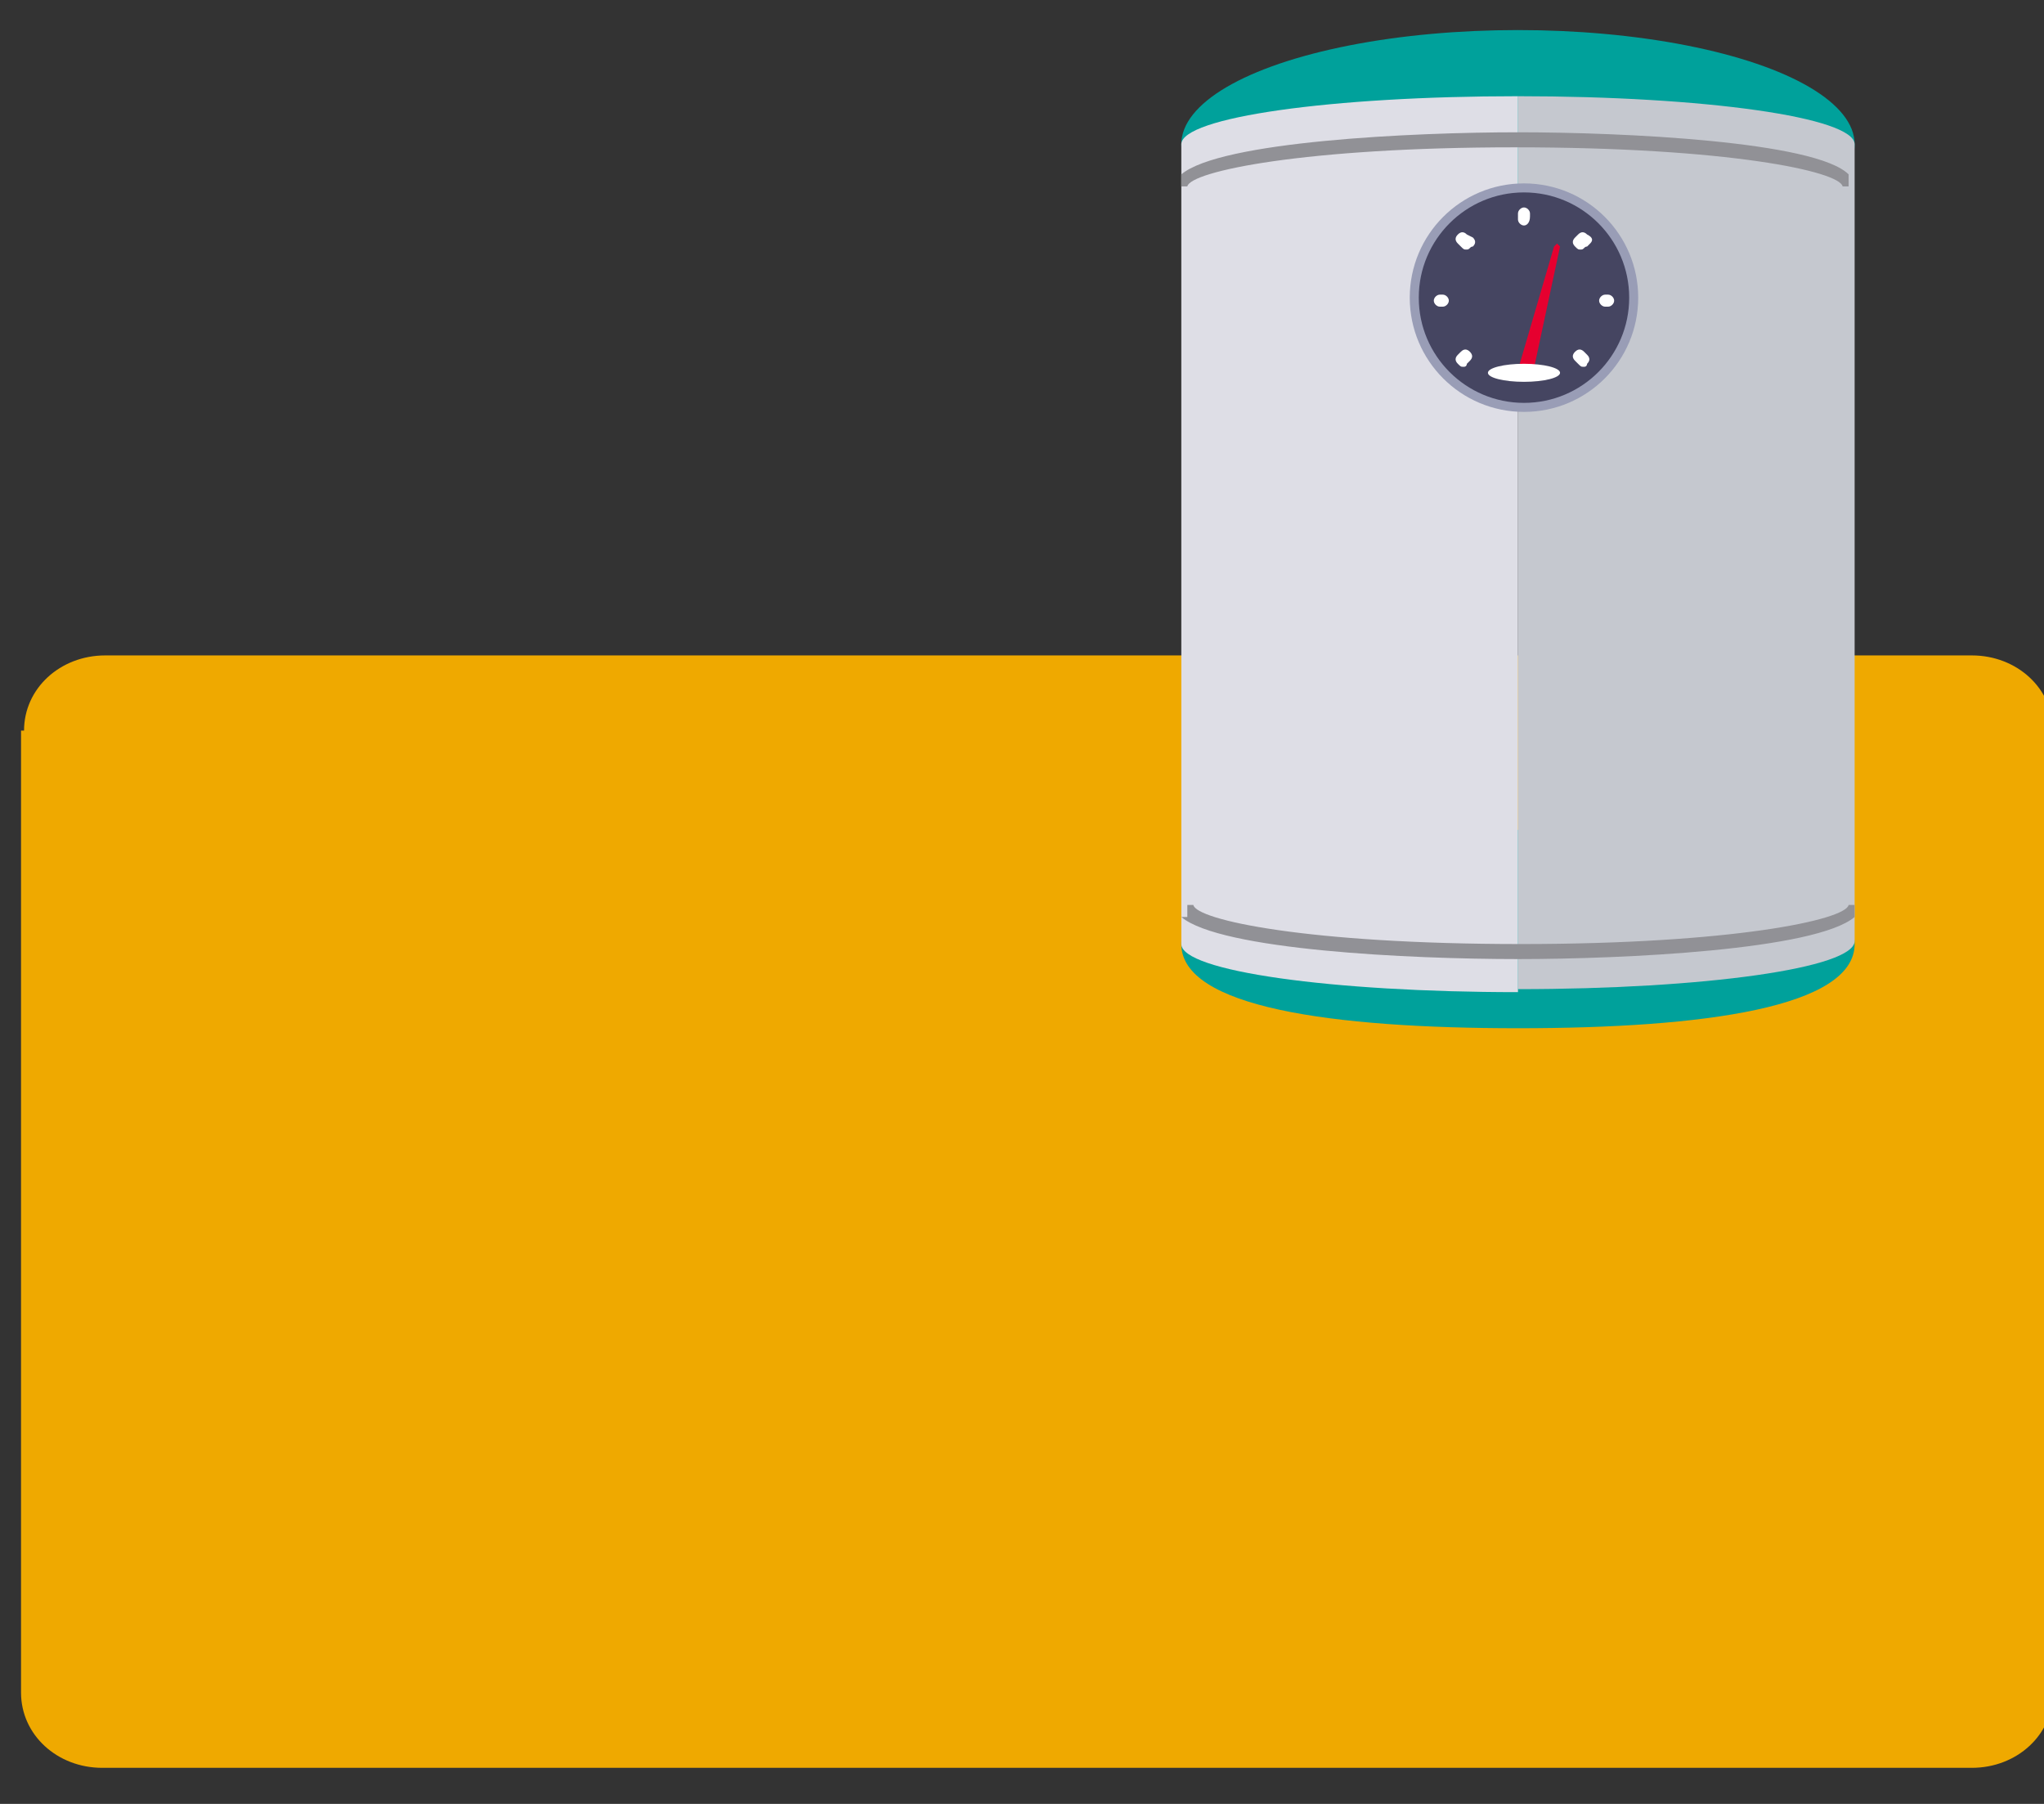 <?xml version="1.0" encoding="UTF-8"?> <!-- Generator: Adobe Illustrator 17.1.0, SVG Export Plug-In . SVG Version: 6.00 Build 0) -->
<svg xmlns="http://www.w3.org/2000/svg" xmlns:xlink="http://www.w3.org/1999/xlink" id="Layer_1" x="0px" y="0px"
     viewBox="15 0 68 60" xml:space="preserve"><rect x="15" y="0" width="68" height="60" fill="#333333" stroke="none"/> <g id="Слой_2_1_"> <g id="Слой_1-2"> <path fill="#EFA900"
                                                                                           d="M15.8,24.3c0-1.4,1.2-2.5,2.7-2.5h62.1c1.5,0,2.7,1.1,2.7,2.5v32c0,1.4-1.2,2.5-2.7,2.5H18.4 c-1.5,0-2.7-1.1-2.7-2.5V24.3z"></path> </g> </g>
    <g> <ellipse fill="#00A19B" cx="65.5" cy="4.8" rx="11.2" ry="3.8"></ellipse>
        <path fill="#00A19B"
              d="M76.7,31.4c0,2.1-5,2.8-11.2,2.8c-6.2,0-11.2-0.7-11.2-2.8c0-2.1,5-3.8,11.2-3.8 C71.7,27.6,76.7,29.3,76.7,31.4z"></path>
        <path fill="#C5C8CF" d="M65.5,3.2v29.7c6.2,0,11.2-0.7,11.2-1.6V4.8C76.7,3.9,71.7,3.2,65.5,3.2z"></path>
        <path fill="#DEDEE6" d="M54.3,4.8v26.6c0,0.9,5,1.6,11.2,1.6V3.2C59.3,3.2,54.3,3.9,54.3,4.8z"></path>
        <g> <path fill="#919196"
                  d="M54.3,30.5c1.3,1.1,7.6,1.4,11.2,1.4c3.5,0,9.9-0.3,11.2-1.4v-0.4l-0.2,0c-0.1,0.5-3.9,1.3-10.9,1.3 c-7.1,0-10.8-0.8-10.9-1.3c0,0,0,0,0,0h-0.2V30.5z"></path>
            <path fill="#919196"
                  d="M65.5,4.4c-3.5,0-9.9,0.3-11.2,1.4v0.4l0.2,0c0.1-0.5,3.9-1.3,10.9-1.3c7.1,0,10.8,0.8,10.9,1.3h0.2V5.8 C75.4,4.7,69,4.4,65.5,4.4z"></path> </g>
        <path fill="#999DB6"
              d="M65.7,13.7c-2.1,0-3.8-1.7-3.8-3.8s1.7-3.8,3.8-3.8c2.1,0,3.8,1.7,3.8,3.8S67.8,13.7,65.7,13.7z"></path>
        <circle fill="#454561" cx="65.7" cy="9.9" r="3.5"></circle>
        <path fill="#E6002F"
              d="M65.5,12.3l1.2-4.1c0,0,0.1-0.1,0.1-0.1c0,0,0.1,0.1,0.1,0.1l-0.9,4.2c0,0.1-0.2,0.2-0.3,0.2 C65.5,12.6,65.4,12.5,65.5,12.3C65.5,12.4,65.5,12.3,65.5,12.3z"></path>
        <g> <path fill="#FFFFFF"
                  d="M65.7,7.5c-0.1,0-0.2-0.1-0.2-0.2V7.1c0-0.1,0.1-0.2,0.2-0.2c0.1,0,0.2,0.1,0.2,0.2v0.1 C65.9,7.4,65.8,7.5,65.7,7.5z"></path> </g>
        <g> <path fill="#FFFFFF"
                  d="M67.6,8.3c-0.1,0-0.1,0-0.2-0.1c-0.1-0.1-0.1-0.2,0-0.3l0.1-0.1c0.1-0.1,0.2-0.1,0.3,0 C68,7.9,68,8,67.9,8.1l-0.1,0.1C67.7,8.2,67.7,8.3,67.6,8.3z"></path> </g>
        <g> <path fill="#FFFFFF"
                  d="M68.5,10.2h-0.1c-0.1,0-0.2-0.1-0.2-0.2s0.1-0.2,0.2-0.2h0.1c0.1,0,0.2,0.1,0.2,0.2S68.6,10.2,68.5,10.2z"></path> </g>
        <g> <path fill="#FFFFFF"
                  d="M67.7,12.2c-0.1,0-0.1,0-0.2-0.1L67.4,12c-0.1-0.1-0.1-0.2,0-0.3c0.1-0.1,0.2-0.1,0.3,0l0.1,0.1 c0.1,0.1,0.1,0.2,0,0.3C67.8,12.1,67.8,12.2,67.7,12.2z"></path> </g>
        <g> <path fill="#FFFFFF"
                  d="M63.7,12.2c-0.1,0-0.1,0-0.2-0.1c-0.1-0.1-0.1-0.2,0-0.3l0.1-0.1c0.1-0.1,0.2-0.1,0.3,0 c0.1,0.1,0.1,0.2,0,0.3l-0.1,0.1C63.8,12.1,63.8,12.2,63.7,12.2z"></path> </g>
        <g> <path fill="#FFFFFF"
                  d="M62.9,10.2c-0.1,0-0.2-0.1-0.2-0.2c0-0.1,0.1-0.2,0.2-0.2l0.1,0c0,0,0,0,0,0c0.1,0,0.2,0.1,0.2,0.2 c0,0.1-0.1,0.2-0.2,0.2L62.9,10.2C62.9,10.2,62.9,10.2,62.9,10.2z"></path> </g>
        <g> <path fill="#FFFFFF"
                  d="M63.8,8.3c-0.1,0-0.1,0-0.2-0.1l-0.1-0.1c-0.1-0.1-0.1-0.2,0-0.3c0.1-0.1,0.2-0.1,0.3,0L64,7.9 c0.1,0.1,0.1,0.2,0,0.3C63.9,8.2,63.9,8.3,63.8,8.3z"></path> </g>
        <ellipse fill="#FFFFFF" cx="65.7" cy="12.4" rx="1.2" ry="0.3"></ellipse> </g> </svg>
